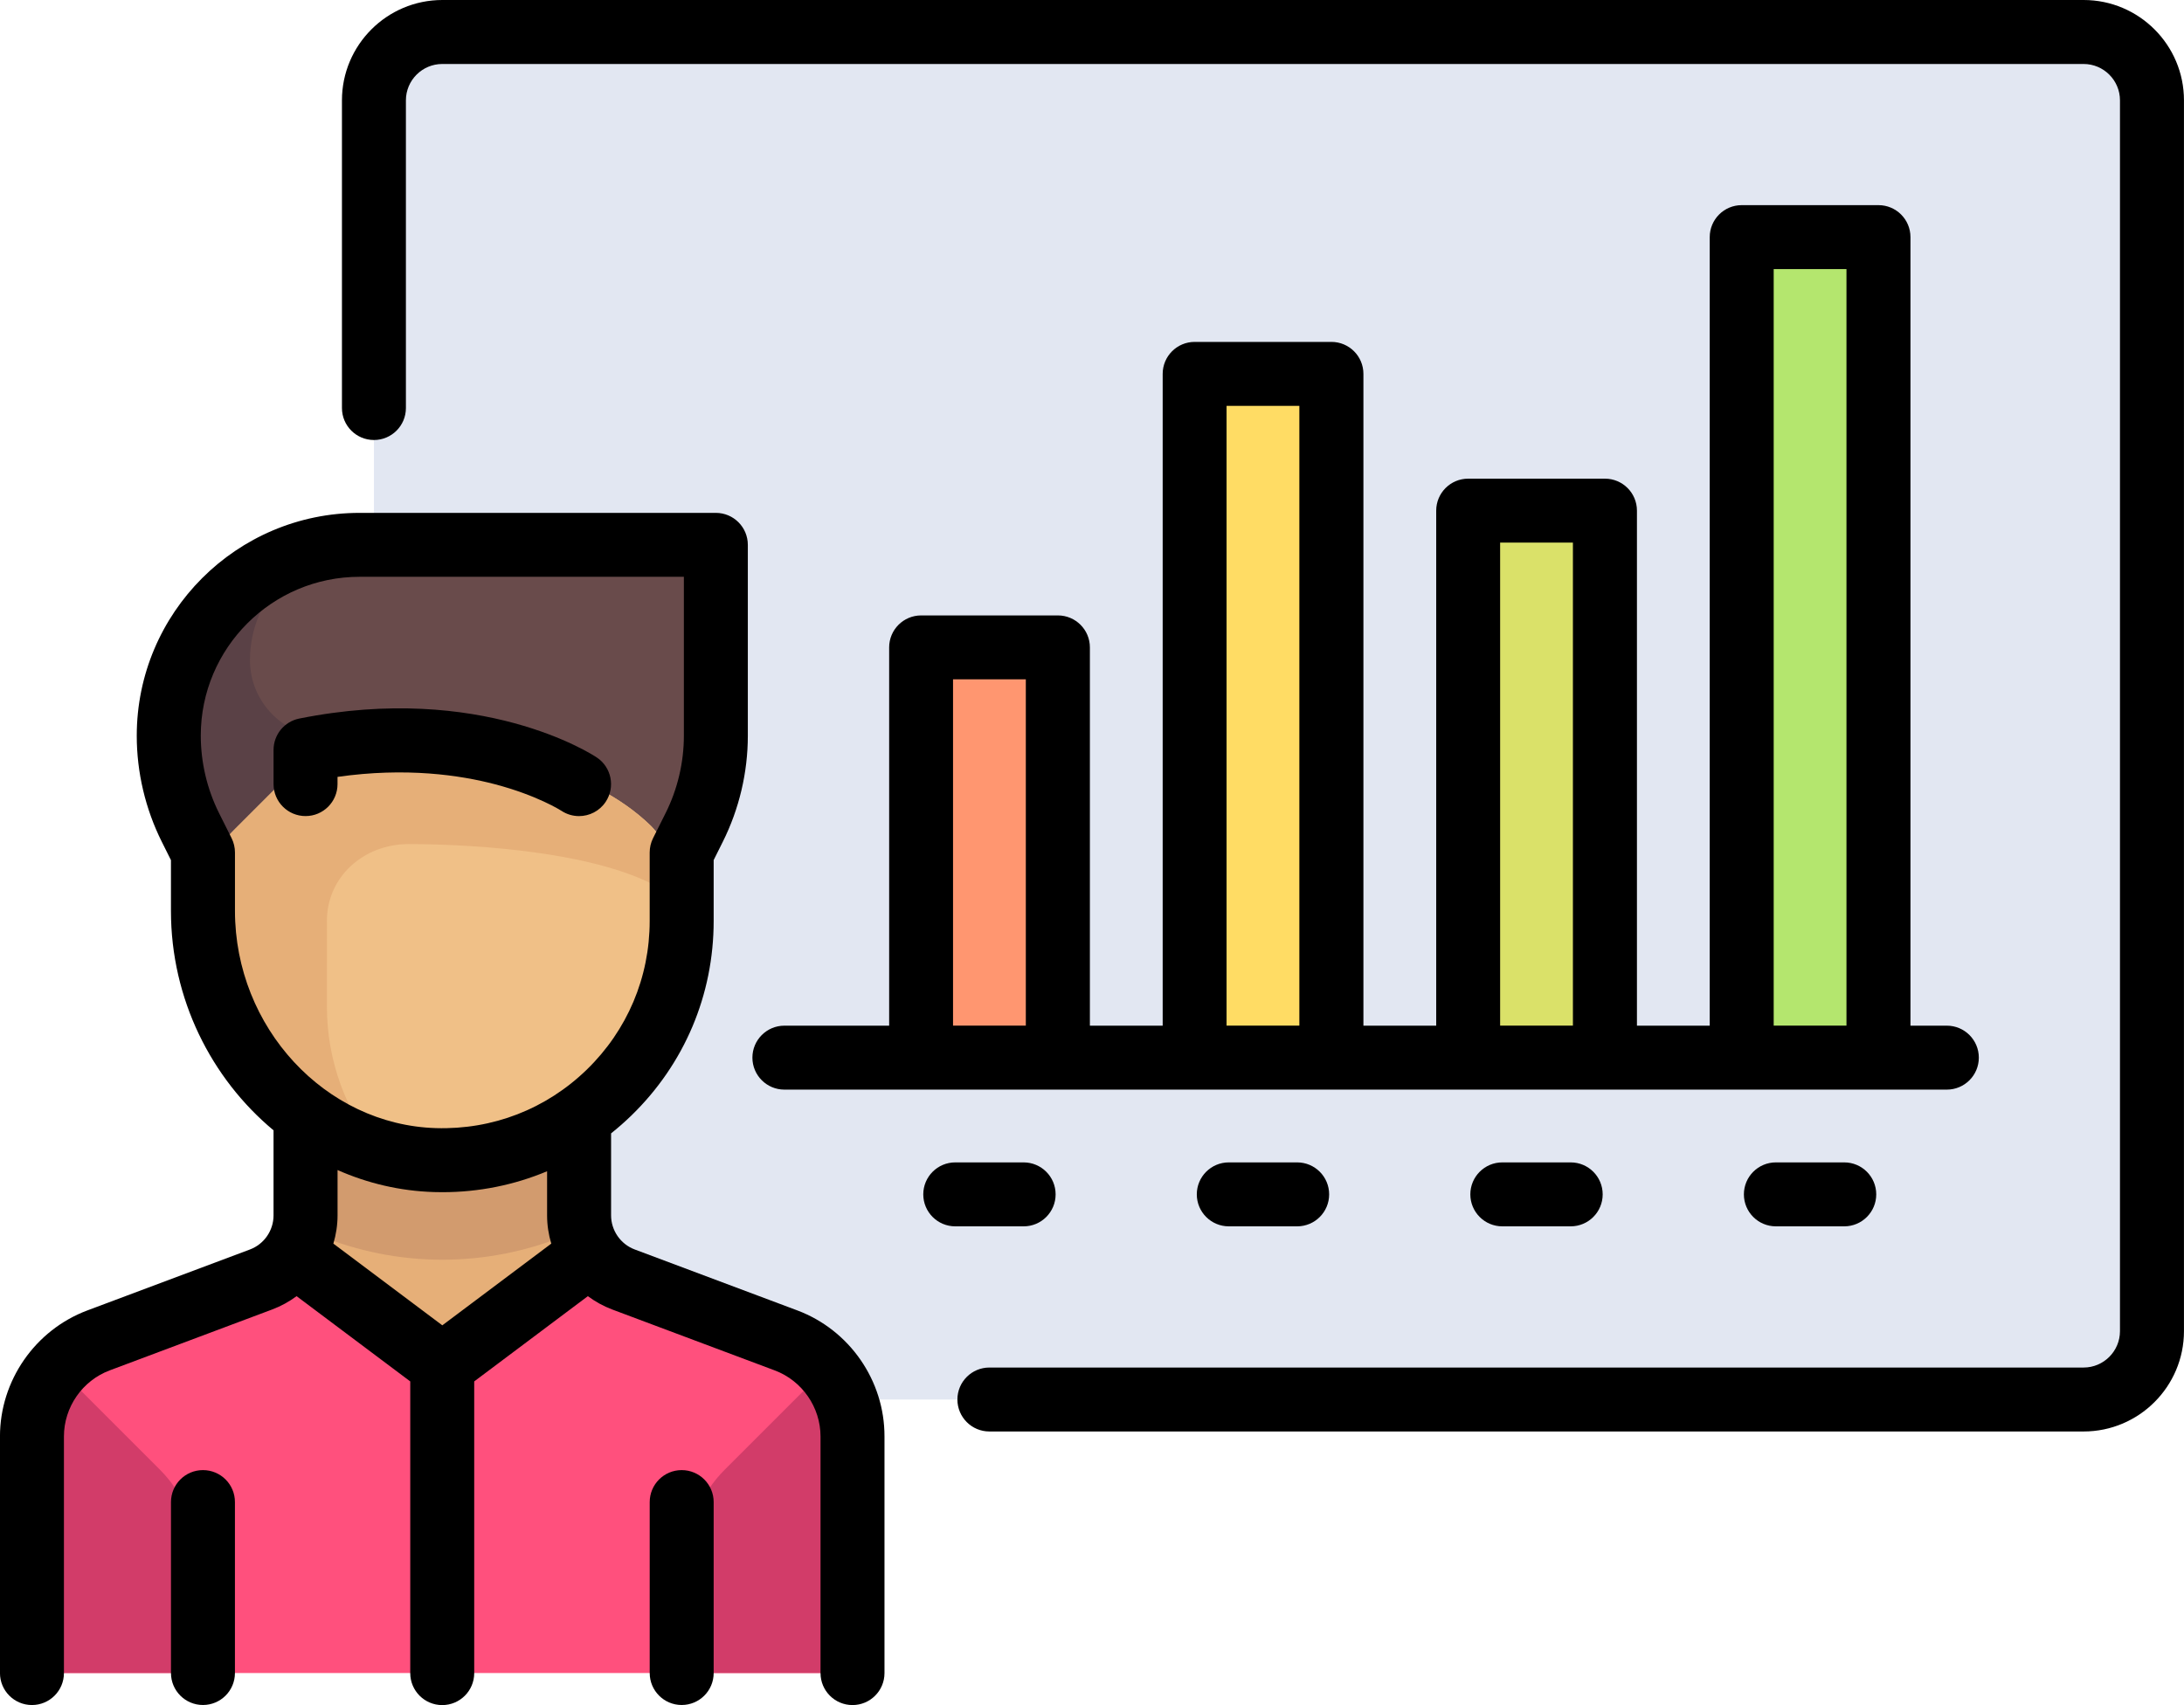 <?xml version="1.0" encoding="iso-8859-1"?>
<!-- Generator: Adobe Illustrator 21.1.0, SVG Export Plug-In . SVG Version: 6.00 Build 0)  -->
<svg version="1.1" id="Layer_1" xmlns="http://www.w3.org/2000/svg" xmlns:xlink="http://www.w3.org/1999/xlink" x="0px" y="0px"
	 viewBox="172 369.673 70 54.657" style="enable-background:new 172 369.673 70 54.657;" xml:space="preserve">
<g>
	<path style="fill:#E2E7F2;" d="M186.177,414.536h52.606c1.211,0,2.192-0.981,2.192-2.192V372.89c0-1.211-0.981-2.192-2.192-2.192
		h-52.606c-1.211,0-2.192,0.981-2.192,2.192v39.454C183.985,413.555,184.966,414.536,186.177,414.536z"/>
	<rect x="227.824" y="377.274" style="fill:#B4E66E;" width="4.383" height="26.303"/>
	<rect x="219.056" y="386.041" style="fill:#DAE169;" width="4.383" height="17.536"/>
	<rect x="201.52" y="390.425" style="fill:#FF9670;" width="4.383" height="13.151"/>
	<rect x="210.288" y="381.657" style="fill:#FFDC64;" width="4.383" height="21.919"/>
	<path style="fill:#5A4146;" d="M177.546,392.069v0.865c0,1.06,0.171,2.113,0.506,3.119l1.96,5.879h3.699V388.37h-2.466
		C179.202,388.37,177.546,390.026,177.546,392.069z"/>
	<path style="fill:#694B4B;" d="M194.428,394.63l-2.086,7.302l-9.864-8.631c-1.362,0-2.466-1.104-2.466-2.466l0,0
		c0-2.043,1.656-3.699,3.699-3.699h11.096v4.783C194.808,392.837,194.68,393.749,194.428,394.63z"/>
	<rect x="182.231" y="405.769" style="fill:#E6AF78;" width="7.891" height="6.917"/>
	<path style="fill:#D29B6E;" d="M182.231,409.28c1.22,0.496,2.55,0.775,3.945,0.775c1.396,0,2.726-0.279,3.945-0.775v-3.512h-7.891
		V409.28z"/>
	<path style="fill:#FF507D;" d="M196.467,411.868l-6.345-1.813l-3.945,2.618l-3.945-2.618l-6.344,1.813
		c-1.694,0.484-2.862,2.032-2.862,3.794v7.642h26.303v-7.642C199.328,413.9,198.16,412.352,196.467,411.868z"/>
	<path style="fill:#F0C087;" d="M186.177,406.864L186.177,406.864c-4.086,0-7.398-3.312-7.398-7.398v-1.444
		c0-0.654,0.26-1.281,0.722-1.744l2.236-2.236c0.473-0.473,1.121-0.746,1.79-0.725c3.941,0.124,7.43,0.969,9.337,2.831
		c0.467,0.456,0.711,1.094,0.711,1.746v1.571C193.574,403.552,190.262,406.864,186.177,406.864z"/>
	<path style="fill:#E6AF78;" d="M182.478,399.193c0-1.422,1.192-2.462,2.614-2.462c2.181,0,6.565,0.27,8.448,1.665
		c-0.074-0.52-0.298-1.876-0.676-2.246c-1.907-1.863-5.396-2.707-9.337-2.831l0,0l0,0c-0.669-0.021-1.316,0.251-1.79,0.725
		l-2.958,2.958v2.466c0,3.374,2.26,6.214,5.348,7.104c-1.028-1.268-1.649-2.877-1.649-4.638L182.478,399.193z"/>
	<g>
		<path style="fill:#D23C69;" d="M178.286,419.58c0-1.046-0.416-2.05-1.156-2.79l-3.385-3.385c-0.453,0.647-0.72,1.425-0.72,2.256
			v7.642h5.261L178.286,419.58L178.286,419.58z"/>
		<path style="fill:#D23C69;" d="M194.068,419.58c0-1.046,0.416-2.05,1.156-2.79l3.385-3.385c0.453,0.647,0.72,1.425,0.72,2.256
			v7.642h-5.261V419.58z"/>
	</g>
	<path d="M182.818,394.809v-0.232c2.197-0.314,3.935-0.056,5.05,0.237c1.348,0.355,2.107,0.837,2.128,0.851
		c0.174,0.115,0.37,0.169,0.563,0.169c0.331,0,0.657-0.16,0.854-0.457c0.314-0.471,0.187-1.108-0.284-1.422
		c-0.148-0.099-3.708-2.414-9.537-1.248c-0.479,0.096-0.824,0.517-0.824,1.005v1.096c0,0.566,0.459,1.025,1.025,1.025
		C182.359,395.834,182.818,395.375,182.818,394.809z"/>
	<path d="M197.555,411.68l-5.212-1.954c-0.453-0.17-0.757-0.609-0.757-1.092v-2.629c0.223-0.178,0.439-0.368,0.647-0.569
		c1.703-1.653,2.641-3.869,2.641-6.242v-1.95l0.293-0.587c0.525-1.05,0.802-2.225,0.802-3.399v-6.119
		c0-0.566-0.459-1.025-1.025-1.025h-11.42c-3.938,0-7.141,3.203-7.141,7.145c0,1.174,0.278,2.35,0.803,3.399l0.293,0.587v1.628
		c0,2.82,1.29,5.371,3.288,7.034v2.728c0,0.484-0.304,0.923-0.757,1.092l-5.212,1.954c-1.674,0.628-2.799,2.251-2.799,4.039v7.585
		c0,0.566,0.459,1.025,1.025,1.025s1.025-0.459,1.025-1.025v-7.585c0-0.938,0.59-1.789,1.468-2.118l5.212-1.954
		c0.282-0.106,0.542-0.251,0.777-0.425l3.643,2.733v9.351c0,0.566,0.459,1.025,1.025,1.025c0.566,0,1.025-0.459,1.025-1.025v-9.351
		l3.643-2.733c0.235,0.174,0.495,0.32,0.777,0.426l5.212,1.954c0.878,0.329,1.468,1.181,1.468,2.118v7.585
		c0,0.566,0.459,1.025,1.025,1.025c0.566,0,1.025-0.459,1.025-1.025v-7.585C200.354,413.931,199.229,412.308,197.555,411.68z
		 M179.531,398.871v-1.87c0-0.159-0.037-0.316-0.108-0.459l-0.402-0.803c-0.383-0.767-0.586-1.625-0.586-2.486
		c0-2.807,2.283-5.09,5.09-5.09h10.394v5.094c0,0.857-0.202,1.716-0.586,2.482l-0.402,0.803c-0.071,0.142-0.108,0.299-0.108,0.459
		v2.192c0,1.813-0.717,3.507-2.018,4.77c-1.301,1.262-3.015,1.928-4.834,1.873C182.42,405.729,179.531,402.605,179.531,398.871z
		 M185.91,407.886c0.09,0.003,0.18,0.004,0.27,0.004c1.171,0,2.306-0.231,3.355-0.671v1.414c0,0.312,0.047,0.616,0.134,0.906
		l-3.492,2.619l-3.492-2.619c0.086-0.29,0.134-0.595,0.134-0.906v-1.453C183.776,407.603,184.819,407.853,185.91,407.886z"/>
	<path d="M178.505,416.799c-0.566,0-1.025,0.459-1.025,1.025v5.48c0,0.566,0.459,1.025,1.025,1.025c0.566,0,1.025-0.459,1.025-1.025
		v-5.48C179.531,417.258,179.072,416.799,178.505,416.799z"/>
	<path d="M193.849,416.799c-0.566,0-1.025,0.459-1.025,1.025v5.48c0,0.566,0.459,1.025,1.025,1.025c0.566,0,1.025-0.459,1.025-1.025
		v-5.48C194.874,417.258,194.415,416.799,193.849,416.799z"/>
	<path d="M238.783,369.673h-52.606c-1.774,0-3.217,1.443-3.217,3.217v9.863c0,0.566,0.459,1.025,1.025,1.025
		c0.566,0,1.025-0.459,1.025-1.025v-9.863c0-0.643,0.523-1.166,1.166-1.166h52.606c0.643,0,1.166,0.523,1.166,1.166v39.454
		c0,0.643-0.523,1.167-1.166,1.167h-35.071c-0.566,0-1.025,0.459-1.025,1.025s0.459,1.025,1.025,1.025h35.071
		c1.774,0,3.217-1.443,3.217-3.217V372.89C242,371.116,240.557,369.673,238.783,369.673z"/>
	<path d="M234.399,404.602c0.566,0,1.025-0.459,1.025-1.025s-0.459-1.025-1.025-1.025h-1.166v-25.278
		c0-0.566-0.459-1.025-1.025-1.025h-4.384c-0.566,0-1.025,0.459-1.025,1.025v25.278h-2.333v-16.51c0-0.566-0.459-1.025-1.025-1.025
		h-4.384c-0.566,0-1.025,0.459-1.025,1.025v16.51h-2.333v-20.894c0-0.566-0.459-1.025-1.025-1.025h-4.384
		c-0.566,0-1.025,0.459-1.025,1.025v20.894h-2.333v-12.126c0-0.566-0.459-1.025-1.025-1.025h-4.384
		c-0.566,0-1.025,0.459-1.025,1.025v12.126h-3.358c-0.566,0-1.025,0.459-1.025,1.025s0.459,1.025,1.025,1.025L234.399,404.602
		L234.399,404.602z M228.849,378.299h2.333v24.252h-2.333V378.299z M220.081,387.067h2.333v15.484h-2.333V387.067z M211.313,382.683
		h2.333v19.868h-2.333V382.683z M202.546,402.551v-11.101h2.333v11.101H202.546z"/>
	<path d="M228.919,406.935c-0.566,0-1.025,0.459-1.025,1.025s0.459,1.025,1.025,1.025h2.192c0.566,0,1.025-0.459,1.025-1.025
		s-0.459-1.025-1.025-1.025H228.919z"/>
	<path d="M211.384,406.935c-0.566,0-1.025,0.459-1.025,1.025s0.459,1.025,1.025,1.025h2.192c0.566,0,1.025-0.459,1.025-1.025
		s-0.459-1.025-1.025-1.025H211.384z"/>
	<path d="M220.151,406.935c-0.566,0-1.025,0.459-1.025,1.025s0.459,1.025,1.025,1.025h2.192c0.566,0,1.025-0.459,1.025-1.025
		s-0.459-1.025-1.025-1.025H220.151z"/>
	<path d="M205.834,407.96c0-0.566-0.459-1.025-1.025-1.025h-2.192c-0.566,0-1.025,0.459-1.025,1.025s0.459,1.025,1.025,1.025h2.192
		C205.374,408.986,205.834,408.527,205.834,407.96z"/>
</g>
</svg>
